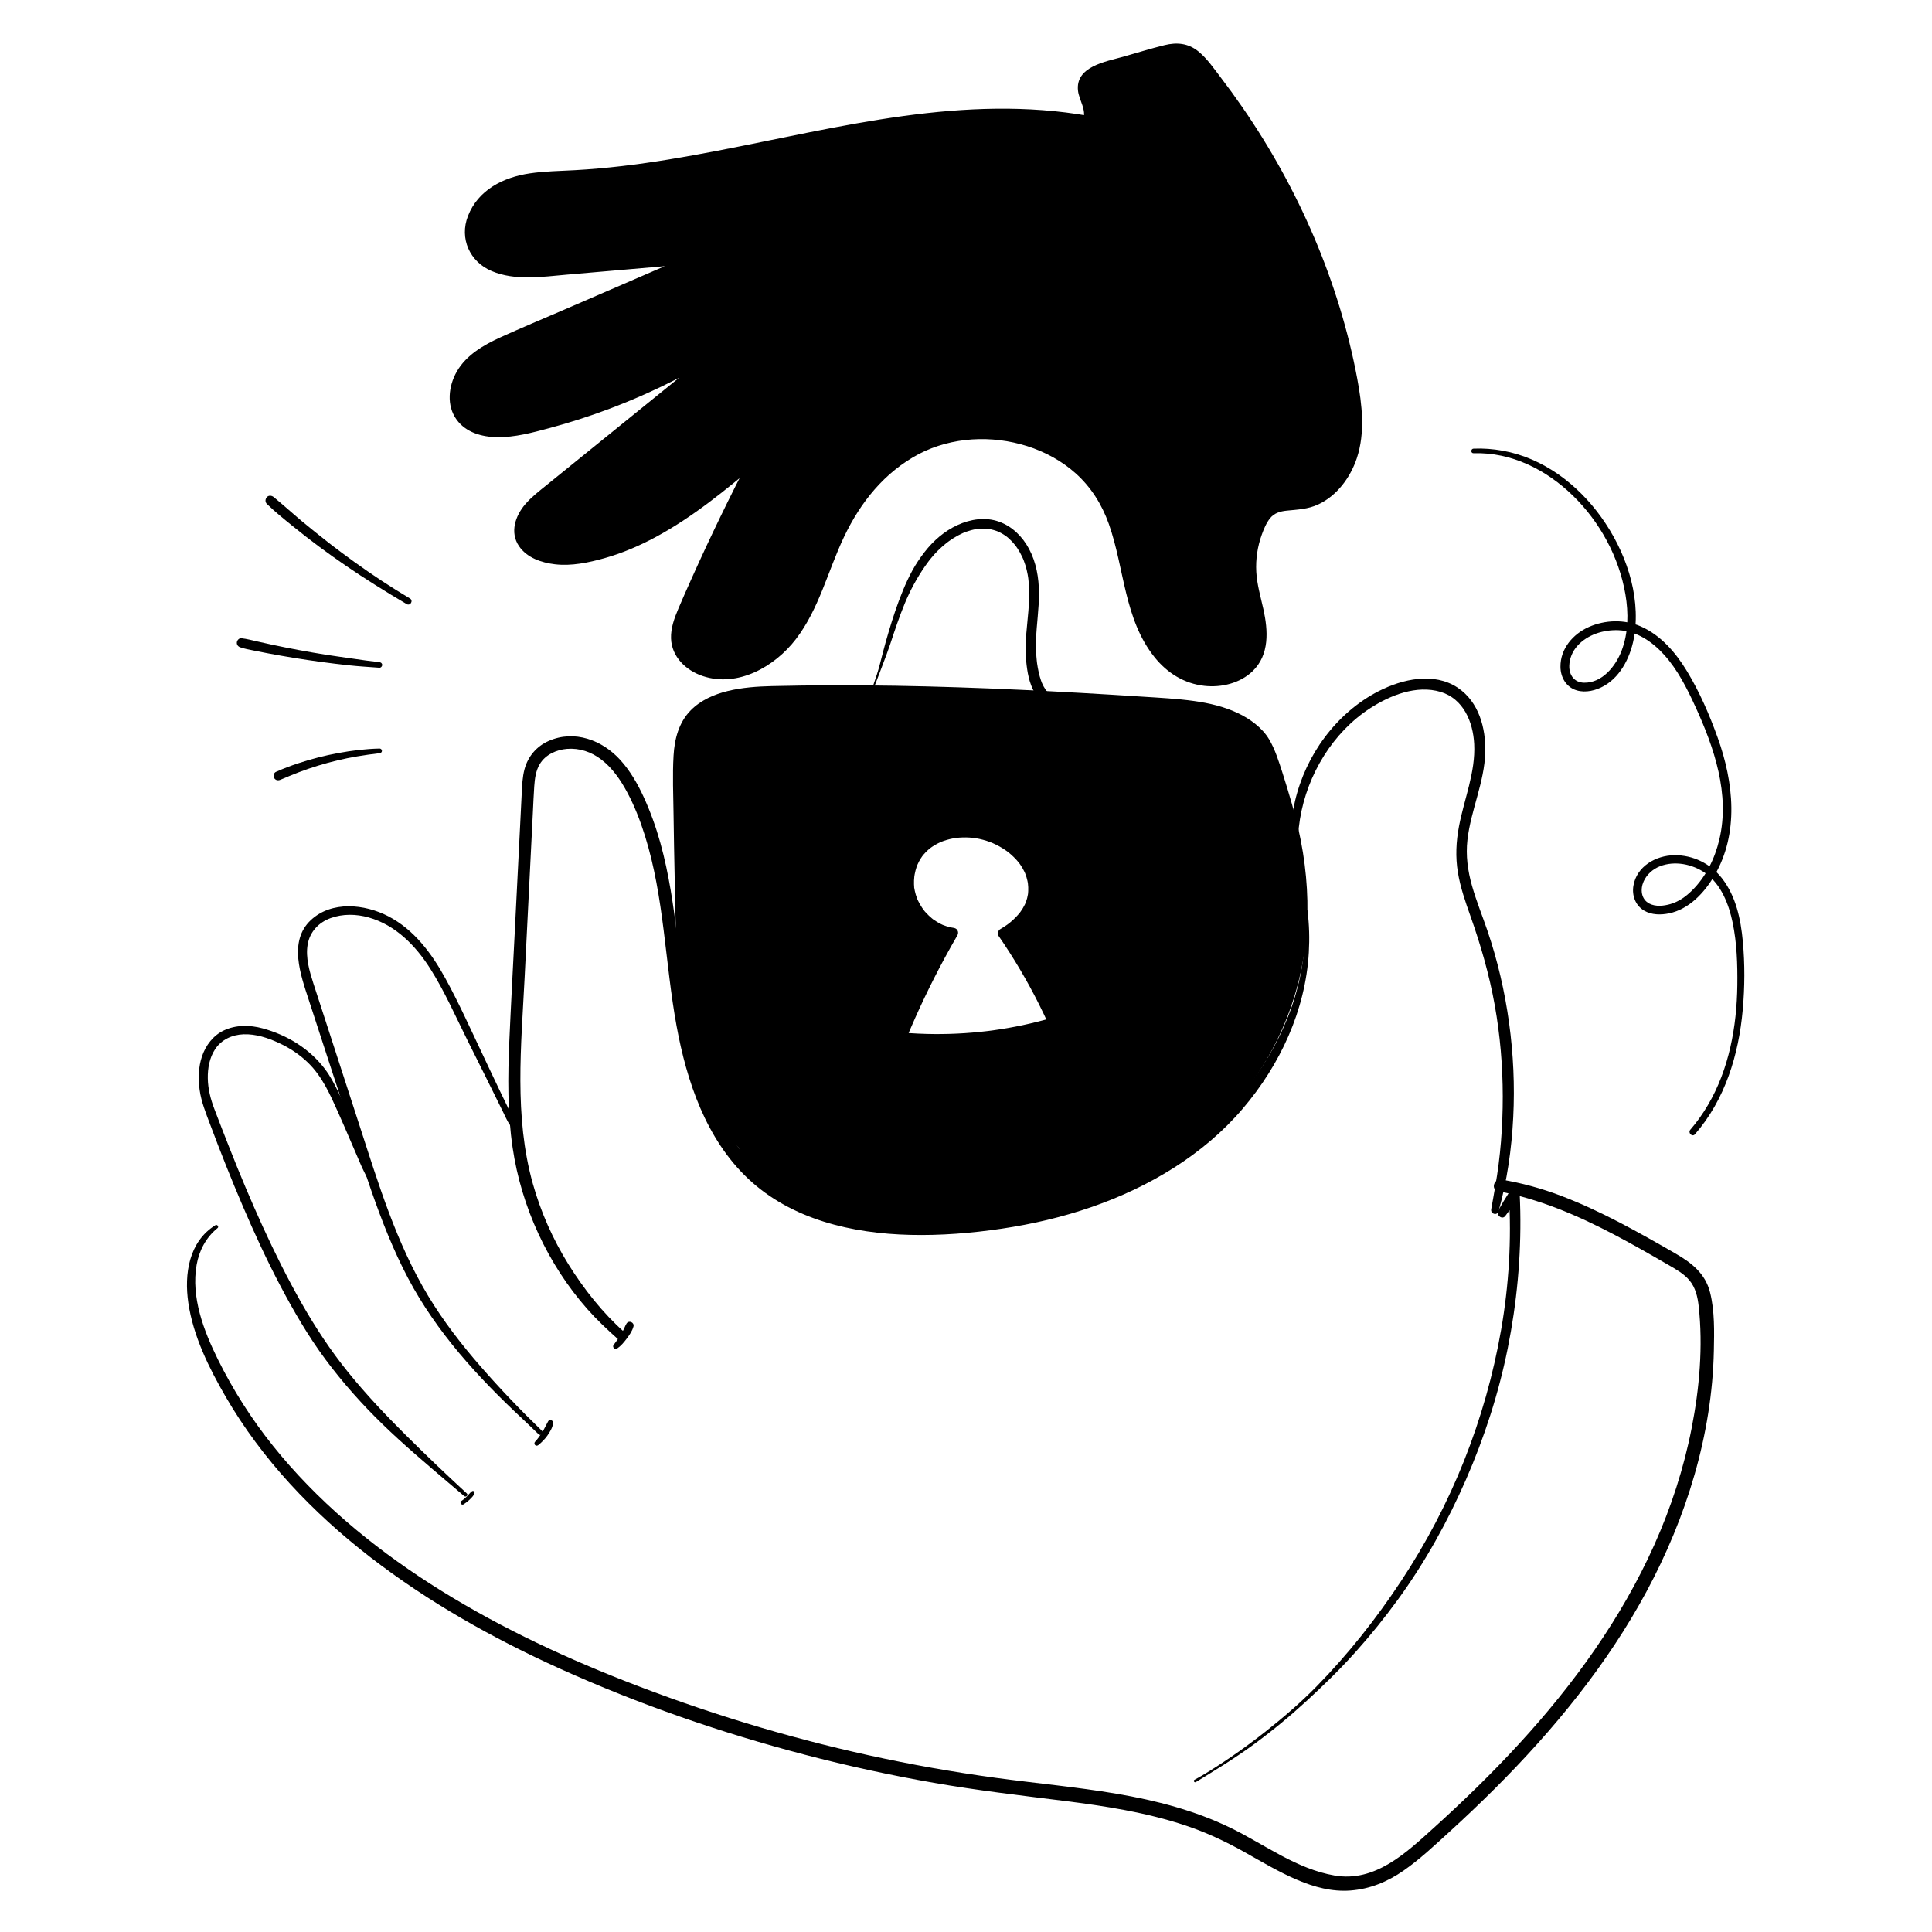 <?xml version="1.0" encoding="UTF-8"?><svg id="Layer_1" xmlns="http://www.w3.org/2000/svg" viewBox="0 0 1000 1000"><path d="m674.878,471.407c3.018,30.265-7.226,60.416-24.589,85.003-17.994,25.481-43.719,44.24-72.253,56.385-29.373,12.502-61.566,18.188-93.362,19.249-29.724.992-61.871-2.925-86.179-21.546-23.646-18.114-34.736-47.384-40.657-75.617-6.837-32.599-7.054-66.338-16.02-98.532-2.284-8.203-5.157-16.242-8.724-23.977-3.143-6.818-6.949-13.406-12.009-18.994-9.35-10.324-23.761-15.732-37.072-9.874-6.268,2.758-10.764,8.037-12.527,14.656-1.076,4.043-1.244,8.282-1.444,12.439-.227,4.741-.467,9.482-.705,14.223-.961,19.099-1.923,38.199-2.884,57.298-.949,18.862-1.996,37.722-2.822,56.59-.809,18.489-1.007,37.054,1.713,55.408,4.524,30.532,18.134,60.187,38.569,83.353,4.938,5.598,10.311,10.653,15.882,15.607,2.346,2.087,5.82-1.362,3.461-3.461-11.319-10.067-21.065-22.391-29.043-35.23-8.054-12.963-14.29-27.003-18.415-41.699-9.767-34.804-6.013-71.404-4.236-106.998.947-18.964,1.893-37.928,2.84-56.892.473-9.482.947-18.964,1.42-28.446.223-4.458.395-8.923.704-13.376.274-3.942.798-8.048,2.867-11.499,2.912-4.857,8.597-7.441,14.095-7.867,6.49-.502,12.514,1.546,17.67,5.467,5.742,4.367,9.961,10.493,13.35,16.778,3.883,7.202,6.86,14.886,9.305,22.684,10.024,31.96,10.371,65.751,16.381,98.489,5.274,28.729,15.23,58.468,37.001,79.016,22.509,21.244,53.886,28.408,84.006,29.13,15.791.378,31.612-.895,47.227-3.207,15.89-2.353,31.612-6.011,46.792-11.289,29.577-10.283,57.532-26.832,78.011-50.837,19.323-22.649,32.47-50.866,34.212-80.815.42-7.222.229-14.441-.68-21.62-.149-1.177-2.007-1.22-1.885,0h0Z" style="stroke-width:0px;"/><path d="m674.742,458.776c-6.583-22.654-1.911-47.782,10.534-67.595,6.124-9.751,14.247-18.346,23.933-24.615,10.384-6.721,23.979-12.168,36.405-8.459,11.855,3.538,16.842,15.558,17.424,27.0.745,14.646-5.174,28.375-7.862,42.563-1.507,7.954-1.895,15.85-.582,23.857,1.283,7.824,3.919,15.338,6.559,22.787,5.326,15.028,9.715,30.299,12.528,46.007,2.783,15.54,4.124,31.361,4.137,47.147.013,15.631-1.171,31.382-3.917,46.775-.693,3.882-1.316,7.776-2.049,11.651-.464,2.455,3.095,3.513,3.791,1.045,4.445-15.769,6.778-32.309,7.6-48.66.821-16.33.074-32.659-2.149-48.855-2.229-16.236-5.94-32.27-11.231-47.783-2.614-7.664-5.686-15.178-7.91-22.971-2.243-7.861-3.344-15.838-2.409-24,1.762-15.39,8.825-29.762,9.225-45.375.319-12.463-3.331-26.026-14.206-33.307-12.335-8.259-28.683-4.529-40.984,1.757-11.036,5.64-20.527,14.038-27.933,23.933-14.609,19.519-21.108,45.36-15.673,69.305.648,2.857,1.472,5.67,2.449,8.432.51,1.442,2.759.867,2.321-.64h0Z" style="stroke-width:0px;"/><path d="m280.555,740.63c-11.019-10.611-21.638-21.713-31.698-33.241-10.003-11.464-19.37-23.585-27.236-36.627-16.497-27.356-25.803-58.233-35.599-88.419-5.323-16.403-10.645-32.805-15.968-49.208-2.617-8.065-5.278-16.117-7.865-24.191-2.018-6.296-4.069-13.297-2.958-19.97,1.101-6.614,5.644-11.48,11.875-13.75,6.34-2.309,13.291-2.159,19.732-.347,13.915,3.913,24.298,14.582,31.846,26.465,7.459,11.744,13.072,24.657,19.269,37.089,6.282,12.602,12.586,25.189,18.787,37.832.7,1.427,1.338,2.91,2.122,4.292.737,1.3,1.736,2.497,2.39,3.835.646,1.322,2.618.164,1.974-1.154-.663-1.358-.987-2.913-1.584-4.306-.681-1.59-1.501-3.131-2.254-4.688-1.546-3.195-3.092-6.391-4.637-9.587-3.189-6.598-6.267-13.245-9.41-19.865-6.107-12.863-11.959-25.938-18.822-38.422-7.085-12.89-16.22-25.231-29.566-32.121-12.207-6.303-29.335-8.101-40.13,2.071-11.591,10.922-5.178,28.428-1.01,41.212,5.513,16.909,11.027,33.817,16.54,50.725,5.228,16.034,10.303,32.129,15.849,48.058,5.375,15.439,11.341,30.725,18.977,45.202,14.792,28.041,36.285,51.464,59.318,72.947,2.797,2.609,5.531,5.286,8.298,7.928,1.157,1.105,2.915-.645,1.759-1.759h0Z" style="stroke-width:0px;"/><path d="m241.625,772.997c-10.769-9.907-21.333-20.005-31.714-30.317-10.384-10.316-20.494-21.018-29.707-32.401-9.069-11.204-16.971-23.21-24.092-35.732-7.311-12.857-13.911-26.121-20.066-39.566-6.143-13.419-11.828-27.041-17.251-40.766-2.641-6.684-5.245-13.384-7.801-20.102-1.964-5.164-3.341-10.377-3.434-15.934-.087-5.252.86-10.659,3.782-15.113,3.278-4.996,8.857-7.505,14.718-7.723,6.332-.236,12.624,1.863,18.311,4.493,5.596,2.588,10.788,6.009,15.196,10.331,7.231,7.089,11.242,16.223,15.319,25.315,4.263,9.505,8.272,19.119,12.44,28.665.674,1.543,1.52,2.999,2.227,4.522.506,1.091,2.078,1.365,3.046.799,1.119-.654,1.307-1.951.799-3.046-.178-.384.129.327-.027-.084-.074-.194-.156-.385-.233-.577-.168-.418-.334-.836-.5-1.255-.413-1.045-.847-2.077-1.304-3.104-.961-2.162-1.911-4.328-2.86-6.495-2.218-5.064-4.427-10.133-6.676-15.184-2.147-4.824-4.318-9.641-6.625-14.392-2.043-4.209-4.193-8.328-7.03-12.069-7.985-10.532-19.532-17.54-32.203-20.992-6.606-1.8-13.847-1.879-20.126,1.102-5.53,2.625-9.355,7.741-11.275,13.449-1.855,5.516-1.995,11.525-1.216,17.247.855,6.284,3.254,12.074,5.465,17.976,5.317,14.194,10.907,28.287,16.874,42.221,6.016,14.048,12.416,27.956,19.553,41.473,6.901,13.068,14.372,25.938,23.187,37.82,8.931,12.039,18.959,23.284,29.708,33.723,10.803,10.492,22.288,20.153,33.735,29.922,2.802,2.391,5.61,4.775,8.418,7.158.933.792,2.284-.513,1.361-1.361h0Z" style="stroke-width:0px;"/><path d="m111.486,634.159c-13.748,8.549-16.187,25.267-14.011,40.173,2.519,17.264,10.689,33.706,19.354,48.653,18.823,32.468,45.078,59.977,74.648,82.858,30.123,23.309,63.519,42.106,98.173,57.782,40.894,18.499,83.538,33.259,126.949,44.612,22.056,5.768,44.35,10.628,66.807,14.557,22.255,3.894,44.654,6.494,67.062,9.3,21.4,2.68,42.899,5.992,63.41,12.866,10.383,3.48,20.184,8.042,29.733,13.379,9.202,5.143,18.247,10.621,27.975,14.739,8.731,3.696,17.879,6.173,27.433,5.447,10.085-.767,19.172-4.526,27.426-10.268,8.501-5.913,16.116-13.105,23.75-20.068,8.06-7.351,15.975-14.863,23.692-22.574,30.353-30.329,57.983-63.982,78.371-101.886,20.578-38.257,33.928-81.021,34.833-124.657.204-9.828.453-20.469-1.951-30.067-2.486-9.924-9.646-15.431-18.103-20.295-19.159-11.019-38.52-21.97-59.233-29.833-9.931-3.77-20.191-6.569-30.668-8.328-3.919-.658-5.647,5.286-1.664,6.034,21.147,3.971,41.068,12.484,60.032,22.447,9.477,4.979,18.768,10.307,28.028,15.676,3.885,2.252,8.001,4.515,10.929,8.004,3.137,3.738,4.242,8.591,4.769,13.331,2.32,20.85.382,42.655-3.631,63.167-4.066,20.78-10.673,41.077-19.326,60.393-17.061,38.083-41.749,72.217-69.88,102.865-13.983,15.234-28.823,29.667-44.159,43.532-14.342,12.966-30.434,28.381-51.428,24.771-19.835-3.41-36.071-16-53.792-24.635-18.556-9.042-38.637-14.218-58.911-17.67-20.725-3.529-41.678-5.406-62.501-8.23-22.111-2.998-44.101-6.914-65.894-11.7-43.13-9.472-85.433-22.443-126.532-38.577-34.967-13.727-69.048-29.981-100.681-50.327-30.368-19.532-58.522-42.994-81.17-71.243-11.107-13.854-20.72-28.929-28.582-44.851-7.309-14.802-13.929-32.06-10.967-48.879,1.314-7.458,4.929-14.244,10.855-19.021.838-.675-.245-2.039-1.142-1.481h0Z" style="stroke-width:0px;"/><path d="m452.881,354.532c1.382-3.484,2.687-7.002,4.015-10.507,1.334-3.522,2.701-7.05,3.878-10.628,2.342-7.118,4.709-14.238,7.577-21.165,2.738-6.611,6.284-13.169,10.428-19.142.541-.779,1.096-1.549,1.666-2.307.122-.163.246-.325.369-.487.016-.021.222-.288.069-.09-.167.216.095-.121.133-.169.294-.374.591-.746.892-1.114,1.12-1.37,2.3-2.688,3.555-3.936,1.289-1.282,2.654-2.473,4.063-3.62.154-.125.308-.25.464-.373.103-.082.208-.163.312-.245-.021.017-.331.251-.107.083.37-.277.739-.555,1.115-.825.722-.517,1.46-1.014,2.212-1.486,1.514-.952,3.09-1.808,4.721-2.543.176-.079.353-.155.529-.234.329-.147-.394.158-.06.025.089-.035.178-.073.267-.109.414-.167.832-.325,1.252-.475.804-.287,1.619-.542,2.444-.761.846-.225,1.702-.413,2.565-.559.184-.031.369-.056.553-.088.285-.049-.188.025-.2.025.108.007.257-.032.369-.045.43-.05.862-.089,1.294-.116.832-.053,1.667-.064,2.5-.031.402.016.803.043,1.203.08.216.02.431.047.647.07.289.03-.191-.022-.201-.028.078.049.276.041.369.056.867.139,1.726.329,2.571.57.398.114.793.238,1.185.374.177.061.354.125.529.191.085.032.17.064.255.098.022.009.571.223.206.079-.323-.128.199.089.282.127.192.087.382.176.571.269.377.184.748.379,1.114.584.702.394,1.383.825,2.04,1.29.17.12.338.244.506.367.384.281-.31-.253.06.045.349.281.693.566,1.028.862.605.535,1.185,1.099,1.739,1.688.558.592,1.089,1.21,1.594,1.847.047.059.107.172.168.214-.292-.199-.201-.264-.061-.074.108.147.217.292.324.44.249.345.492.696.727,1.051.932,1.407,1.754,2.887,2.472,4.415.171.363.334.73.494,1.098.182.419-.173-.426.068.169.081.201.161.402.239.604.311.807.596,1.625.853,2.451.493,1.583.888,3.197,1.182,4.829.09.497.171.996.244,1.495.018.12.035.239.052.359-.015-.107-.058-.462.006.047.035.28.069.559.1.84.12,1.079.208,2.162.269,3.246.486,8.672-.803,17.26-1.499,25.879-.462,5.728-.275,11.51.572,17.193.823,5.523,2.573,11.517,6.528,15.646.514.536,1.078,1.009,1.699,1.42.222.147.45.286.682.415.107.06.216.118.326.173.073.037.146.075.221.109l.314.133c.449.187.419.177-.09-.029,1.183.68,2.906.316,3.567-.935.656-1.242.328-2.842-.935-3.567.114.066.701.553.065.062.061.047-.714-.549-.194-.147.382.296.022.012-.063-.06-.235-.198-.459-.408-.677-.624-.403-.4-.824-.779-1.205-1.201-.188-.208-.365-.425-.543-.641-.274-.332.412.569.08.099-.102-.145-.207-.288-.307-.434-.347-.508-.665-1.035-.959-1.575-.318-.585-.6-1.186-.872-1.794-.191-.427.268.669.028.063-.054-.138-.11-.275-.163-.412-.135-.35-.264-.702-.385-1.056-.465-1.35-.839-2.73-1.148-4.123-.321-1.445-.589-2.904-.802-4.369-.017-.115-.109-.786-.041-.277.065.484-.01-.086-.024-.199-.051-.405-.098-.81-.141-1.215-.077-.725-.143-1.452-.198-2.179-.212-2.799-.271-5.611-.182-8.417.257-8.123,1.579-16.175,1.522-24.317-.055-7.952-1.382-15.88-5.17-22.948-3.376-6.3-8.669-11.575-15.468-14.019-7.112-2.556-14.84-1.324-21.562,1.766-6.738,3.098-12.491,8.102-17.007,13.936-2.357,3.045-4.516,6.234-6.36,9.617-1.824,3.346-3.416,6.81-4.867,10.332-2.877,6.986-5.229,14.149-7.377,21.389-1.09,3.676-2.117,7.357-3.075,11.069-.944,3.656-1.832,7.355-2.996,10.948-.569,1.757-1.16,3.506-1.776,5.247-.175.493.587.684.774.213h0Z" style="stroke-width:0px;"/><path d="m437.488,625.865c.671,0,.672-1.043,0-1.043-.671,0-.672,1.043,0,1.043h0Z" style="stroke-width:0px;"/><path d="m666.239,416.887c-1.999-6.855-8.11-28.525-12.424-34.215-11.34-14.958-32.44-17.524-51.169-18.776-67.643-4.516-135.442-7.825-203.217-6.209-16.532.394-35.941,2.736-44.116,17.11-4.121,7.243-4.286,15.999-4.278,24.334.02,21.305.474,42.608.929,63.907.516,24.222,1.054,48.621,6.179,72.301,5.125,23.677,8.97,40.058,26.158,57.132l8.891,18.228c23.974,20.909,49.884,23.343,81.668,24.657,54.45,2.253,118.266-17.754,155.47-57.575,42.521-45.513,53.344-101.101,35.911-160.895Zm-199.641,120.084c7.681-18.634,16.624-36.746,26.749-54.171-12.752-1.577-23.25-13.849-22.833-26.689.627-19.304,18.67-27.866,36.244-24.541,14.677,2.777,29.713,14.986,27.882,31.222-.992,8.801-7.906,15.887-15.576,20.314,10.059,14.573,18.796,30.057,26.068,46.2-25.412,7.345-52.182,9.958-78.534,7.665Z" style="stroke-width:0px;"/><path d="m668.715,416.204c-1.596-5.478-3.189-10.955-4.961-16.38-1.882-5.764-3.747-11.906-6.862-17.149-3.587-6.037-9.948-10.631-16.192-13.585-7.122-3.37-14.835-5.164-22.607-6.248-8.859-1.236-17.804-1.679-26.723-2.255-10.651-.688-21.305-1.341-31.961-1.944-21.311-1.207-42.635-2.215-63.969-2.91-21.328-.695-42.666-1.075-64.005-1.026-10.669.025-21.34.148-32.006.411-7.609.188-15.303.729-22.718,2.539-7.044,1.72-14.038,4.755-19.187,9.995-6.205,6.315-8.387,14.816-8.889,23.431-.592,10.155-.134,20.438-.004,30.604.136,10.652.343,21.302.565,31.953.435,20.83.572,41.753,3.15,62.456,1.215,9.759,3.112,19.368,5.319,28.946,1.704,7.395,3.622,14.777,6.477,21.823,2.861,7.058,6.6,13.589,11.315,19.574,1.235,1.567,2.529,3.086,3.874,4.56.677.741,1.366,1.471,2.067,2.19.383.393.647.557.754.717.822,1.242,1.365,2.799,2.016,4.133,2.066,4.235,4.132,8.471,6.197,12.706,1.016,2.082,2.76,3.295,4.582,4.737,3.314,2.622,6.77,5.055,10.408,7.209,13.821,8.183,29.437,11.893,45.271,13.614,16.261,1.767,32.832,2.401,49.151,1.145,16.447-1.266,32.782-4.266,48.601-8.943,15.834-4.681,31.245-11.041,45.59-19.236,13.822-7.896,26.764-17.581,37.706-29.175,11.803-12.505,21.979-26.673,29.529-42.143,7.17-14.692,11.952-30.425,14.131-46.627,2.237-16.633,1.724-33.468-.928-50.022-1.359-8.479-3.298-16.855-5.691-25.101-.919-3.167-5.876-1.82-4.951,1.365,9.155,31.542,11.039,65.19,1.287,96.833-4.718,15.309-12.013,29.714-21.224,42.805-9.293,13.206-20.455,25.228-33.322,35.016-25.413,19.333-56.128,31.287-87.385,37.045-15.439,2.844-31.195,4.113-46.89,3.572-15.914-.548-32.14-1.395-47.537-5.767-7.343-2.085-14.389-5.027-20.951-8.937-3.474-2.07-6.816-4.378-9.96-6.922-.65-.526-1.28-1.211-1.984-1.649-.892-.555-.232,0-.458-.303-.316-.423-.506-1.037-.736-1.51-2.059-4.221-4.118-8.443-6.177-12.665-.613-1.257-1.143-2.624-1.865-3.823-.714-1.186-1.981-2.155-2.925-3.167-1.428-1.53-2.802-3.109-4.112-4.741-9.317-11.61-13.678-25.62-16.961-39.913-2.124-9.247-4.005-18.527-5.156-27.952-1.21-9.904-1.852-19.869-2.251-29.836-.828-20.677-1.084-41.397-1.364-62.088-.137-10.095-.456-20.242-.118-30.334.272-8.103,1.782-16.331,7.771-22.241,4.942-4.876,11.685-7.344,18.351-8.778,7.277-1.566,14.726-1.856,22.144-2.019,20.915-.461,41.839-.458,62.756-.099,41.639.714,83.24,2.836,124.796,5.504,8.843.568,17.736.952,26.529,2.097,7.368.96,14.907,2.503,21.686,5.637,5.763,2.664,11.813,6.708,15.004,12.369,2.906,5.156,4.665,11.043,6.47,16.648,1.623,5.043,3.102,10.13,4.583,15.216.922,3.166,5.879,1.819,4.951-1.365Z" style="stroke-width:0px;"/><path d="m469.074,537.653c.362-.877.726-1.753,1.093-2.627.092-.219.184-.437.276-.656-.213.505.092-.217.111-.26.216-.509.433-1.018.651-1.527.778-1.816,1.568-3.627,2.371-5.433,1.572-3.539,3.191-7.058,4.854-10.555,3.361-7.066,6.909-14.043,10.636-20.922,2.109-3.891,4.276-7.75,6.499-11.578.461-.794.465-1.797,0-2.591-.501-.857-1.286-1.153-2.217-1.272.804.103-.343-.058-.539-.093-.289-.052-.576-.109-.863-.171-.686-.15-1.365-.33-2.034-.54-.614-.192-1.213-.418-1.814-.648-.141-.054-.445-.121.128.058-.163-.051-.326-.141-.481-.211-.319-.144-.635-.295-.949-.453-1.202-.604-2.357-1.303-3.453-2.082-.224-.159-.517-.324-.708-.521.459.472.093.071-.035-.032-.137-.11-.274-.222-.409-.334-.496-.413-.978-.844-1.445-1.291-.467-.447-.919-.91-1.354-1.388-.457-.502-1.013-1.036-1.366-1.617.296.488.169.222.079.1-.104-.142-.211-.283-.314-.425-.19-.262-.375-.527-.555-.795-.377-.56-.734-1.134-1.07-1.72-.321-.56-.622-1.13-.902-1.711-.127-.264-.25-.529-.369-.797-.083-.188-.374-.546-.017-.032-.121-.175-.183-.453-.259-.652-.458-1.2-.827-2.435-1.099-3.691-.068-.314-.129-.629-.185-.945-.025-.144-.049-.288-.072-.432l-.026-.173c-.041-.285-.034-.231.02.162-.114-.164-.075-.658-.095-.872-.037-.408-.063-.818-.078-1.227-.048-1.301.018-2.607.159-3.9.007-.061.015-.49.062-.518-.056.035-.083.558-.021.17.053-.337.105-.673.167-1.008.116-.627.254-1.25.415-1.868.143-.549.304-1.093.484-1.631.101-.302.208-.602.32-.9.037-.099.075-.197.114-.295.083-.212.434-.726.04-.112.296-.461.476-1.05.731-1.539.258-.496.534-.984.827-1.46.29-.471.596-.932.919-1.381.087-.122.178-.241.266-.363.322-.443-.38.47-.037.045.187-.232.374-.465.568-.692.707-.829,1.472-1.609,2.286-2.334.407-.363.848-.686,1.255-1.046-.618.547.089-.059.255-.179.262-.189.528-.373.797-.552.918-.611,1.874-1.163,2.859-1.658.498-.25,1.004-.481,1.514-.707.509-.225-.569.227-.05.022.119-.047.237-.096.355-.142.31-.122.622-.239.935-.351,1.074-.383,2.168-.706,3.277-.973.562-.135,1.127-.256,1.695-.362.26-.049.52-.095.781-.137.157-.026.314-.051.472-.074.738-.111-.362.039.108-.018,2.429-.293,4.871-.372,7.313-.21.552.037,1.104.085,1.655.145.166.018.332.037.497.057.225.027.624.202-.019-.006.301.097.684.099.995.15,1.255.205,2.498.471,3.726.8,1.25.335,2.482.732,3.693,1.188.271.102.541.207.81.315.155.062.34.114.484.198-.588-.344-.125-.052.028.015.587.257,1.169.527,1.743.811,1.204.595,2.377,1.251,3.515,1.964.543.341,1.078.695,1.603,1.063.238.167.475.336.709.509.141.103.279.209.419.313.448.332-.369-.297.032.024,2.026,1.623,3.873,3.416,5.503,5.44.376.466-.341-.462.016.019.101.137.204.272.304.409.167.229.33.459.49.693.382.558.745,1.13,1.085,1.715.297.51.577,1.03.838,1.559.137.277.269.556.396.838l.069.154c.111.255.091.205-.059-.149.094.098.142.347.19.468.476,1.208.856,2.454,1.127,3.724.06.279.114.559.164.839.03.169.055.339.084.508.099.578-.053-.468-.008-.085.077.665.139,1.329.165,1.998.025.652.023,1.306-.006,1.958-.013.302-.033.603-.057.904-.015.182-.032.365-.051.547-.013.123-.027.247-.042.37.052-.372.057-.413.015-.125-.229,1.346-.549,2.66-1.022,3.943-.064.173-.133.344-.198.517-.215.572.171-.374.011-.017-.139.309-.276.618-.424.923-.311.638-.653,1.262-1.02,1.871-.337.559-.696,1.105-1.074,1.637-.108.153-.219.304-.33.455l-.112.15c-.17.224-.151.2.058-.072.037.059-.663.816-.715.876-.922,1.088-1.92,2.11-2.975,3.07-.495.451-1.003.888-1.522,1.311-.148.121-.299.239-.448.36-.508.411.437-.324-.086.068-.306.229-.613.459-.924.682-1.134.812-2.309,1.563-3.515,2.263-1.134.658-1.709,2.37-.921,3.513,7.859,11.394,14.917,23.337,21.097,35.722,1.726,3.459,3.382,6.953,4.971,10.477.511-1.257,1.023-2.514,1.534-3.771-9.893,2.853-19.986,5-30.185,6.415-.157.022-.314.043-.471.065-.093.013-.505.067-.024.004-.314.042-.628.083-.942.123-.628.081-1.257.159-1.886.234-1.298.155-2.596.299-3.896.431-2.561.26-5.126.474-7.694.643-5.137.337-10.285.491-15.433.461-5.781-.034-11.56-.304-17.32-.802-1.342-.116-2.626,1.264-2.567,2.567.067,1.49,1.13,2.443,2.567,2.567,10.337.893,20.734,1.043,31.093.444,10.464-.605,20.897-1.96,31.169-4.042,5.705-1.156,11.362-2.546,16.955-4.159.775-.224,1.354-.752,1.664-1.486.34-.806.221-1.508-.129-2.285-5.69-12.617-12.263-24.834-19.67-36.527-2.069-3.266-4.203-6.49-6.398-9.673l-.921,3.513c5.42-3.144,10.427-7.432,13.629-12.88,3.179-5.41,4.077-11.752,2.765-17.868-2.446-11.408-12.392-19.715-22.889-23.667-9.915-3.733-21.673-3.632-31.174,1.273-4.458,2.302-8.32,5.807-10.899,10.124-2.837,4.75-4.177,10.581-3.806,16.096.801,11.879,9.481,22.686,20.895,26.082,1.464.435,2.953.692,4.465.885-.739-1.288-1.478-2.575-2.217-3.863-7.938,13.67-15.155,27.756-21.604,42.188-1.864,4.171-3.662,8.372-5.404,12.596-.514,1.245.555,2.876,1.793,3.158,1.496.341,2.608-.46,3.158-1.793Z" style="stroke-width:0px;"/><path d="m483.192,228.638c-3.043,1.247-6.018,2.635-8.929,4.167,32.564-17.137,79.158-6.439,97.233,26.58,7.819,14.283,9.87,30.88,13.709,46.704,3.839,15.824,10.374,32.222,23.908,41.276,13.534,9.054,35.495,6.562,42.004-8.363,5.405-12.395-1.519-26.345-3.146-39.769-1.173-9.682.548-19.696,4.888-28.43,1.22-2.454,2.701-4.877,4.919-6.486,4.391-3.184,10.367-2.434,15.737-3.197,13.191-1.875,23.293-13.697,26.879-26.529,3.586-12.832,1.846-26.514-.683-39.595-11.295-58.416-37.974-113.523-75.092-160.024-3.326-4.167-7.129-8.518-12.336-9.664-3.876-.853-7.886.232-11.705,1.31-9.11,2.57-18.221,5.141-27.331,7.711-5.221,1.473-11.278,3.768-12.574,9.036-1.573,6.39,5.121,13.166,2.394,19.156-88.86-16.071-177.854,24.005-268.055,28.262-12.551.592-25.696.626-36.776,6.552-11.08,5.926-18.948,20.139-13.208,31.317,6.438,12.536,23.857,13.066,37.898,11.851,25.534-2.21,51.068-4.42,76.602-6.63-31.312,13.547-62.624,27.094-93.936,40.641-8.594,3.718-17.474,7.638-23.71,14.623-6.236,6.985-9.047,17.961-3.979,25.834,6.825,10.6,22.419,9.731,34.705,6.901,37.877-8.724,74.183-24.224,106.681-45.545-32.668,26.456-65.336,52.911-98.004,79.367-6.349,5.141-13.331,11.703-12.532,19.834,1.134,11.54,16.277,15.342,27.796,14.01,36.185-4.184,66.333-28.593,94.243-52.001-13.154,25.24-25.403,50.952-36.717,77.068-2.718,6.274-5.431,13.187-3.58,19.768,1.731,6.155,7.254,10.666,13.266,12.84,15.019,5.431,32.232-2.127,42.905-14.008,10.672-11.881,16.279-27.329,21.929-42.267,9.273-24.519,21.759-45.553,45.67-58.131" style="stroke-width:0px;"/><path d="m482.509,226.163c-3.244,1.345-6.427,2.802-9.542,4.425-2.932,1.528-.339,5.959,2.591,4.434,17.147-8.925,37.796-9.9,56.098-4.101,9.18,2.908,17.882,7.613,25.074,14.048,7.986,7.144,13.614,16.121,17.19,26.197,8.147,22.959,7.834,49.252,23.698,69.03,6.54,8.153,15.357,13.664,25.815,14.803,8.779.957,18.383-1.342,24.875-7.566,8.893-8.526,8.06-21.119,5.61-32.178-1.412-6.372-3.307-12.709-3.666-19.26-.36-6.558.618-13.106,2.848-19.282,1.057-2.926,2.36-6.102,4.341-8.54,2.175-2.676,5.272-3.539,8.579-3.872,5.707-.574,11.002-.747,16.305-3.212,9.691-4.505,16.642-13.941,19.956-23.901,4.412-13.261,2.738-27.713.228-41.167-2.335-12.518-5.417-24.902-9.139-37.078-7.483-24.475-17.614-48.153-29.969-70.561-6.261-11.355-13.101-22.39-20.473-33.057-3.61-5.224-7.348-10.359-11.208-15.401-3.535-4.617-6.984-9.726-11.553-13.4-5.192-4.175-11.034-4.714-17.379-3.162-7.188,1.758-14.288,3.992-21.41,6.001-8.974,2.532-24.957,5.04-23.388,17.744.587,4.752,4.522,9.964,2.598,14.728l3.158-1.793c-31.846-5.697-64.219-4.371-96.137.003-32.554,4.461-64.59,11.918-96.837,18.098-16.188,3.102-32.447,5.911-48.823,7.819-8.114.946-16.255,1.676-24.412,2.121-7.793.425-15.609.523-23.343,1.662-13.679,2.015-26.707,8.529-31.972,22.053-4.528,11.63.895,23.692,12.259,28.501,12.173,5.151,26.202,2.961,38.928,1.859,17.631-1.526,35.261-3.052,52.892-4.578,4.408-.382,8.815-.763,13.223-1.145-.432-1.595-.864-3.189-1.296-4.784-22.285,9.642-44.57,19.283-66.855,28.924-10.773,4.661-21.639,9.153-32.317,14.026-8.726,3.982-17.711,9.14-22.62,17.726-4.323,7.561-5.447,17.577-.065,24.924,4.851,6.621,12.987,8.905,20.865,9.031,9.263.147,18.414-2.36,27.285-4.738,10.384-2.784,20.631-6.076,30.694-9.861,22.924-8.622,44.872-19.736,65.367-33.145l-3.111-4.032c-18.122,14.676-36.245,29.352-54.367,44.029-9.061,7.338-18.122,14.676-27.184,22.014-4.411,3.572-8.823,7.145-13.234,10.717-3.77,3.053-7.669,6.035-10.836,9.74-5.13,6-8.059,14.55-3.212,21.662,4.126,6.054,11.601,8.563,18.569,9.393,8.566,1.02,17.474-.856,25.692-3.167,9.221-2.594,18.094-6.412,26.52-10.947,19.349-10.414,36.417-24.539,53.186-38.599-1.344-1.037-2.688-2.074-4.032-3.111-10.792,20.728-20.989,41.764-30.553,63.087-2.354,5.249-4.707,10.504-6.943,15.805-2.03,4.814-3.922,9.949-3.751,15.259.309,9.596,7.725,16.626,16.415,19.528,18.143,6.06,37.27-4.875,48.147-19.025,12.106-15.75,16.569-35.315,24.966-52.976,8.551-17.986,20.904-33.435,38.705-42.895,2.919-1.551.328-5.985-2.591-4.434-14.829,7.881-26.561,19.935-35.053,34.342-9.225,15.652-13.681,33.32-21.83,49.458-7.999,15.841-21.702,31.377-40.786,32.03-8.136.278-17.932-2.893-21.624-10.807-2.113-4.529-1.126-9.603.416-14.138,1.795-5.278,4.271-10.361,6.531-15.451,10.091-22.728,20.901-45.134,32.385-67.191,1.386-2.663-1.814-4.971-4.032-3.111-14.112,11.833-28.388,23.616-44.156,33.21-14.994,9.123-32.221,16.95-49.967,18.196-6.444.453-13.961-.413-19.25-4.457-6.444-4.928-4.66-12.84.113-18.3,3.029-3.464,6.684-6.294,10.245-9.178,4.173-3.379,8.346-6.759,12.519-10.138,8.465-6.855,16.93-13.711,25.395-20.566,19.076-15.449,38.153-30.897,57.229-46.346,2.262-1.832-.686-5.619-3.111-4.032-17.111,11.195-35.242,20.862-54.141,28.68-9.425,3.899-19.03,7.362-28.775,10.372-9.267,2.862-18.773,5.701-28.361,7.263-7.101,1.157-15.533,1.576-21.936-2.281-7.411-4.464-8.339-13.653-5.021-21.047,3.854-8.586,12.323-13.573,20.502-17.413,9.832-4.616,19.931-8.709,29.899-13.021,23.555-10.191,47.109-20.381,70.664-30.572,2.321-1.004,1.161-4.997-1.296-4.784-16.871,1.46-33.741,2.92-50.612,4.381-8.359.724-16.718,1.449-25.078,2.171-5.926.511-11.918.813-17.843.117-5.17-.607-10.698-2.055-14.733-5.513-4.293-3.68-6.303-9.216-5.364-14.795.979-5.818,4.443-11.023,8.846-14.843,5.218-4.527,12.154-6.64,18.841-7.805,7.482-1.304,15.125-1.345,22.69-1.73,7.735-.394,15.456-1.048,23.154-1.901,15.566-1.725,31.035-4.241,46.429-7.103,30.934-5.752,61.609-12.907,92.709-17.757,30.39-4.739,61.405-7.134,92.042-3.334,3.942.489,7.866,1.103,11.775,1.803,1.491.267,2.596-.402,3.158-1.793,2.067-5.117-.825-9.999-2.107-14.886-1.384-5.275,1.654-8.295,6.362-10.163,6.115-2.427,12.793-3.793,19.12-5.578,3.233-.912,6.465-1.824,9.698-2.736,3.485-.983,7.08-2.278,10.74-2.266,5.982.02,10.014,4.928,13.448,9.213,3.916,4.886,7.687,9.889,11.346,14.97,7.345,10.201,14.198,20.755,20.517,31.621,12.518,21.524,22.935,44.263,30.852,67.875,3.948,11.773,7.282,23.754,9.95,35.882,2.859,12.993,5.702,26.666,3.861,40.009-1.491,10.805-6.739,21.615-16.165,27.628-4.637,2.958-9.49,3.867-14.889,4.226-6.025.4-11.543,1.506-15.327,6.649-3.516,4.779-5.594,10.972-6.776,16.736-1.296,6.325-1.42,12.736-.463,19.114,1.748,11.644,8.271,25.164,2.959,36.719-3.645,7.93-12.346,11.653-20.686,11.845-9.853.228-18.411-4.136-24.934-11.376-16.308-18.1-16.18-44.557-23.395-66.586-3.348-10.224-8.39-19.698-15.888-27.48-6.452-6.696-14.345-11.989-22.864-15.679-17.247-7.471-37.196-8.97-55.25-3.531-4.379,1.319-8.63,3.07-12.687,5.181l2.591,4.434c2.718-1.417,5.484-2.734,8.316-3.908,3.009-1.247,1.69-6.217-1.365-4.951h0Z" style="stroke-width:0px;"/><path d="m618.954,922.398c10.188-6.224,20.342-12.406,29.976-19.48,9.473-6.955,18.561-14.434,27.219-22.381,8.771-8.052,17.324-16.369,25.28-25.233,7.914-8.817,15.36-18.054,22.324-27.639,13.913-19.149,25.538-40.114,35.01-61.788,9.54-21.828,16.926-44.608,21.628-67.97,4.692-23.311,6.964-47.273,6.5-71.058-.056-2.889-.163-5.775-.291-8.662-.124-2.802-3.711-3.795-5.233-1.417-2.065,3.227-4.06,6.488-5.928,9.833-1.232,2.206,1.981,4.98,3.654,2.82,2.479-3.201,4.838-6.475,7.123-9.818-1.744-.472-3.488-.945-5.233-1.417,1.432,23.45.029,46.933-4.001,70.077-4.035,23.175-10.491,45.953-19.188,67.808-8.665,21.773-19.627,42.647-32.543,62.197-12.957,19.611-27.506,38.054-43.997,54.826-8.221,8.361-17.222,16.066-26.422,23.323-9.305,7.338-19.011,14.184-29.076,20.439-2.46,1.529-4.942,2.987-7.49,4.363-.771.416-.064,1.637.688,1.178h0Z" style="stroke-width:0px;"/><path d="m212.21,309.773c-9.882-5.867-19.456-12.191-28.783-18.904-2.363-1.701-4.71-3.424-7.04-5.17-1.165-.873-2.326-1.752-3.483-2.636-.548-.419-1.095-.839-1.641-1.261.079.061.276.214-.084-.065-.121-.093-.241-.187-.362-.281-.332-.257-.663-.515-.994-.774-4.518-3.526-8.995-7.105-13.395-10.776-4.965-4.142-9.744-8.499-14.733-12.609-1.011-.833-2.57-1.063-3.546,0-.906.987-1.008,2.572,0,3.546,4.182,4.04,8.712,7.71,13.229,11.367,4.56,3.691,9.18,7.316,13.894,10.808,9.273,6.868,18.809,13.379,28.581,19.515,5.505,3.457,11.046,6.865,16.655,10.15,1.875,1.098,3.566-1.802,1.701-2.909h0Z" style="stroke-width:0px;"/><path d="m196.382,342.734c-4.639-.506-9.244-1.164-13.86-1.844-4.598-.677-9.271-1.286-13.893-2.02-9.288-1.476-18.539-3.197-27.737-5.159-2.55-.544-5.095-1.106-7.637-1.687-2.761-.631-5.484-1.355-8.302-1.684-1.174-.137-2.202,1.014-2.344,2.07-.164,1.22.574,2.221,1.71,2.619,2.237.785,4.572,1.19,6.89,1.662,2.319.472,4.641.928,6.966,1.369,4.651.882,9.314,1.703,13.986,2.461,9.394,1.525,18.831,2.797,28.291,3.824,5.291.574,10.622.882,15.929,1.277.779.058,1.444-.705,1.444-1.444,0-.851-.665-1.359-1.444-1.444h0Z" style="stroke-width:0px;"/><path d="m196.488,387.443c-7.193.162-14.332,1.029-21.405,2.333-7.008,1.292-13.925,3.056-20.69,5.297-3.943,1.306-7.824,2.757-11.608,4.471-1.122.508-1.48,2.222-.842,3.211.761,1.18,1.996,1.356,3.211.842-.419.177.283-.119.294-.123.214-.089.428-.178.643-.267.357-.147.715-.293,1.074-.438.55-.222,1.094-.455,1.639-.69.142-.061.284-.122.426-.183.142-.061.284-.121.426-.181-.206.087-.179.075.081-.034,1.611-.671,3.231-1.321,4.863-1.941,3.296-1.253,6.635-2.392,10.006-3.43,6.653-2.049,13.441-3.661,20.307-4.815,3.84-.646,7.71-1.193,11.578-1.645.645-.075,1.203-.499,1.203-1.203,0-.641-.551-1.218-1.203-1.203h0Z" style="stroke-width:0px;"/><path d="m762.709,234.588c19.571-.602,37.596,8.505,51.404,21.93,13.984,13.595,23.89,31.833,27.193,51.096,1.653,9.64,1.555,19.979-1.974,29.208-3.061,8.006-10.066,16.747-19.462,16.544-5.012-.108-7.739-3.925-7.612-8.757.098-3.743,1.616-7.399,4.086-10.2,5.255-5.958,13.624-8.533,21.392-8.214,9.391.386,17.447,5.909,23.585,12.693,7.093,7.838,11.917,17.494,16.282,27.032,9.707,21.209,17.871,45.117,12.331,68.593-2.332,9.881-6.937,19.326-14.236,26.489-3.201,3.141-6.732,5.668-11.077,6.935-3.457,1.008-7.691,1.487-10.998-.278-4.188-2.234-4.704-7.331-2.904-11.377,1.63-3.664,4.806-6.475,8.518-7.916,7.62-2.958,16.717-1.115,23.303,3.454,8.306,5.761,12.301,16.238,14.276,25.749,2.192,10.554,2.556,21.61,2.42,32.361-.27,21.386-4.26,43.502-15.257,62.112-2.635,4.459-5.65,8.754-9.053,12.662-1.418,1.629.956,4.022,2.383,2.383,15.598-17.919,22.637-41.114,24.734-64.445,1.054-11.729,1.126-23.651.041-35.382-1.058-11.444-3.546-23.3-10.729-32.579-5.903-7.626-15.053-12.162-24.749-12.028-9.525.131-19.473,5.742-21.162,15.827-.844,5.043,1.067,10.25,5.586,12.882,3.856,2.246,8.621,2.275,12.878,1.394,10.338-2.138,18.245-10.654,23.41-19.419,12.924-21.932,10.027-48.486,1.765-71.485-4.242-11.809-9.371-23.693-15.892-34.439-5.797-9.552-13.512-18.628-23.956-23.203-8.472-3.711-18.394-3.404-26.817.294-8.248,3.622-14.835,11.309-14.723,20.668.066,5.476,2.968,10.528,8.388,12.15,4.716,1.412,10.046.054,14.211-2.324,9.17-5.234,14.138-16.184,15.666-26.221,3.257-21.396-4.801-43.9-17.198-61.146-12.208-16.983-30-30.57-50.915-34.335-5.001-.9-10.061-1.297-15.14-1.076-1.515.066-1.529,2.414,0,2.367h0Z" style="stroke-width:0px;"/><path d="m319.368,698.035c1.008-.691,1.873-1.442,2.699-2.342.831-.905,1.603-1.86,2.341-2.841,1.412-1.876,2.858-3.956,3.477-6.24.582-2.148-2.453-3.446-3.593-1.515-.348.591-.656,1.147-.914,1.788.077-.191.066-.152-.007.015-.05.113-.099.227-.149.34-.113.254-.23.506-.35.757-.477,1.001-1.004,1.978-1.579,2.927-1.184,1.955-2.452,3.451-3.737,5.299-.748,1.075.737,2.547,1.811,1.811h0Z" style="stroke-width:0px;"/><path d="m278.658,747.953c1.752-1.44,3.387-3.074,4.692-4.935.624-.891,1.198-1.817,1.717-2.773.581-1.071.96-2.171,1.274-3.345.417-1.563-1.898-2.639-2.676-1.128-.483.938-1.002,1.848-1.469,2.794-.468.949-.989,1.872-1.559,2.763-1.115,1.742-2.269,3.404-3.679,4.922-.442.476-.471,1.23,0,1.702.497.497,1.198.414,1.702,0h0Z" style="stroke-width:0px;"/><path d="m239.941,778.65c1.143-.731,2.224-1.572,3.208-2.506.46-.436.898-.895,1.314-1.373.264-.304.508-.601.679-.968.158-.34.305-.685.449-1.032.135-.327-.088-.793-.387-.951-.344-.181-.733-.129-1.021.132-.222.201-.447.398-.677.589-.252.21-.442.434-.651.686-.395.477-.812.935-1.25,1.373-.427.427-.873.834-1.337,1.22-.116.096-.233.192-.351.285-.019.015-.258.197-.071.057-.06.045-.12.091-.181.137-.254.19-.514.373-.776.551-.451.305-.693.932-.374,1.427.296.459.935.689,1.427.374h0Z" style="stroke-width:0px;"/></svg>